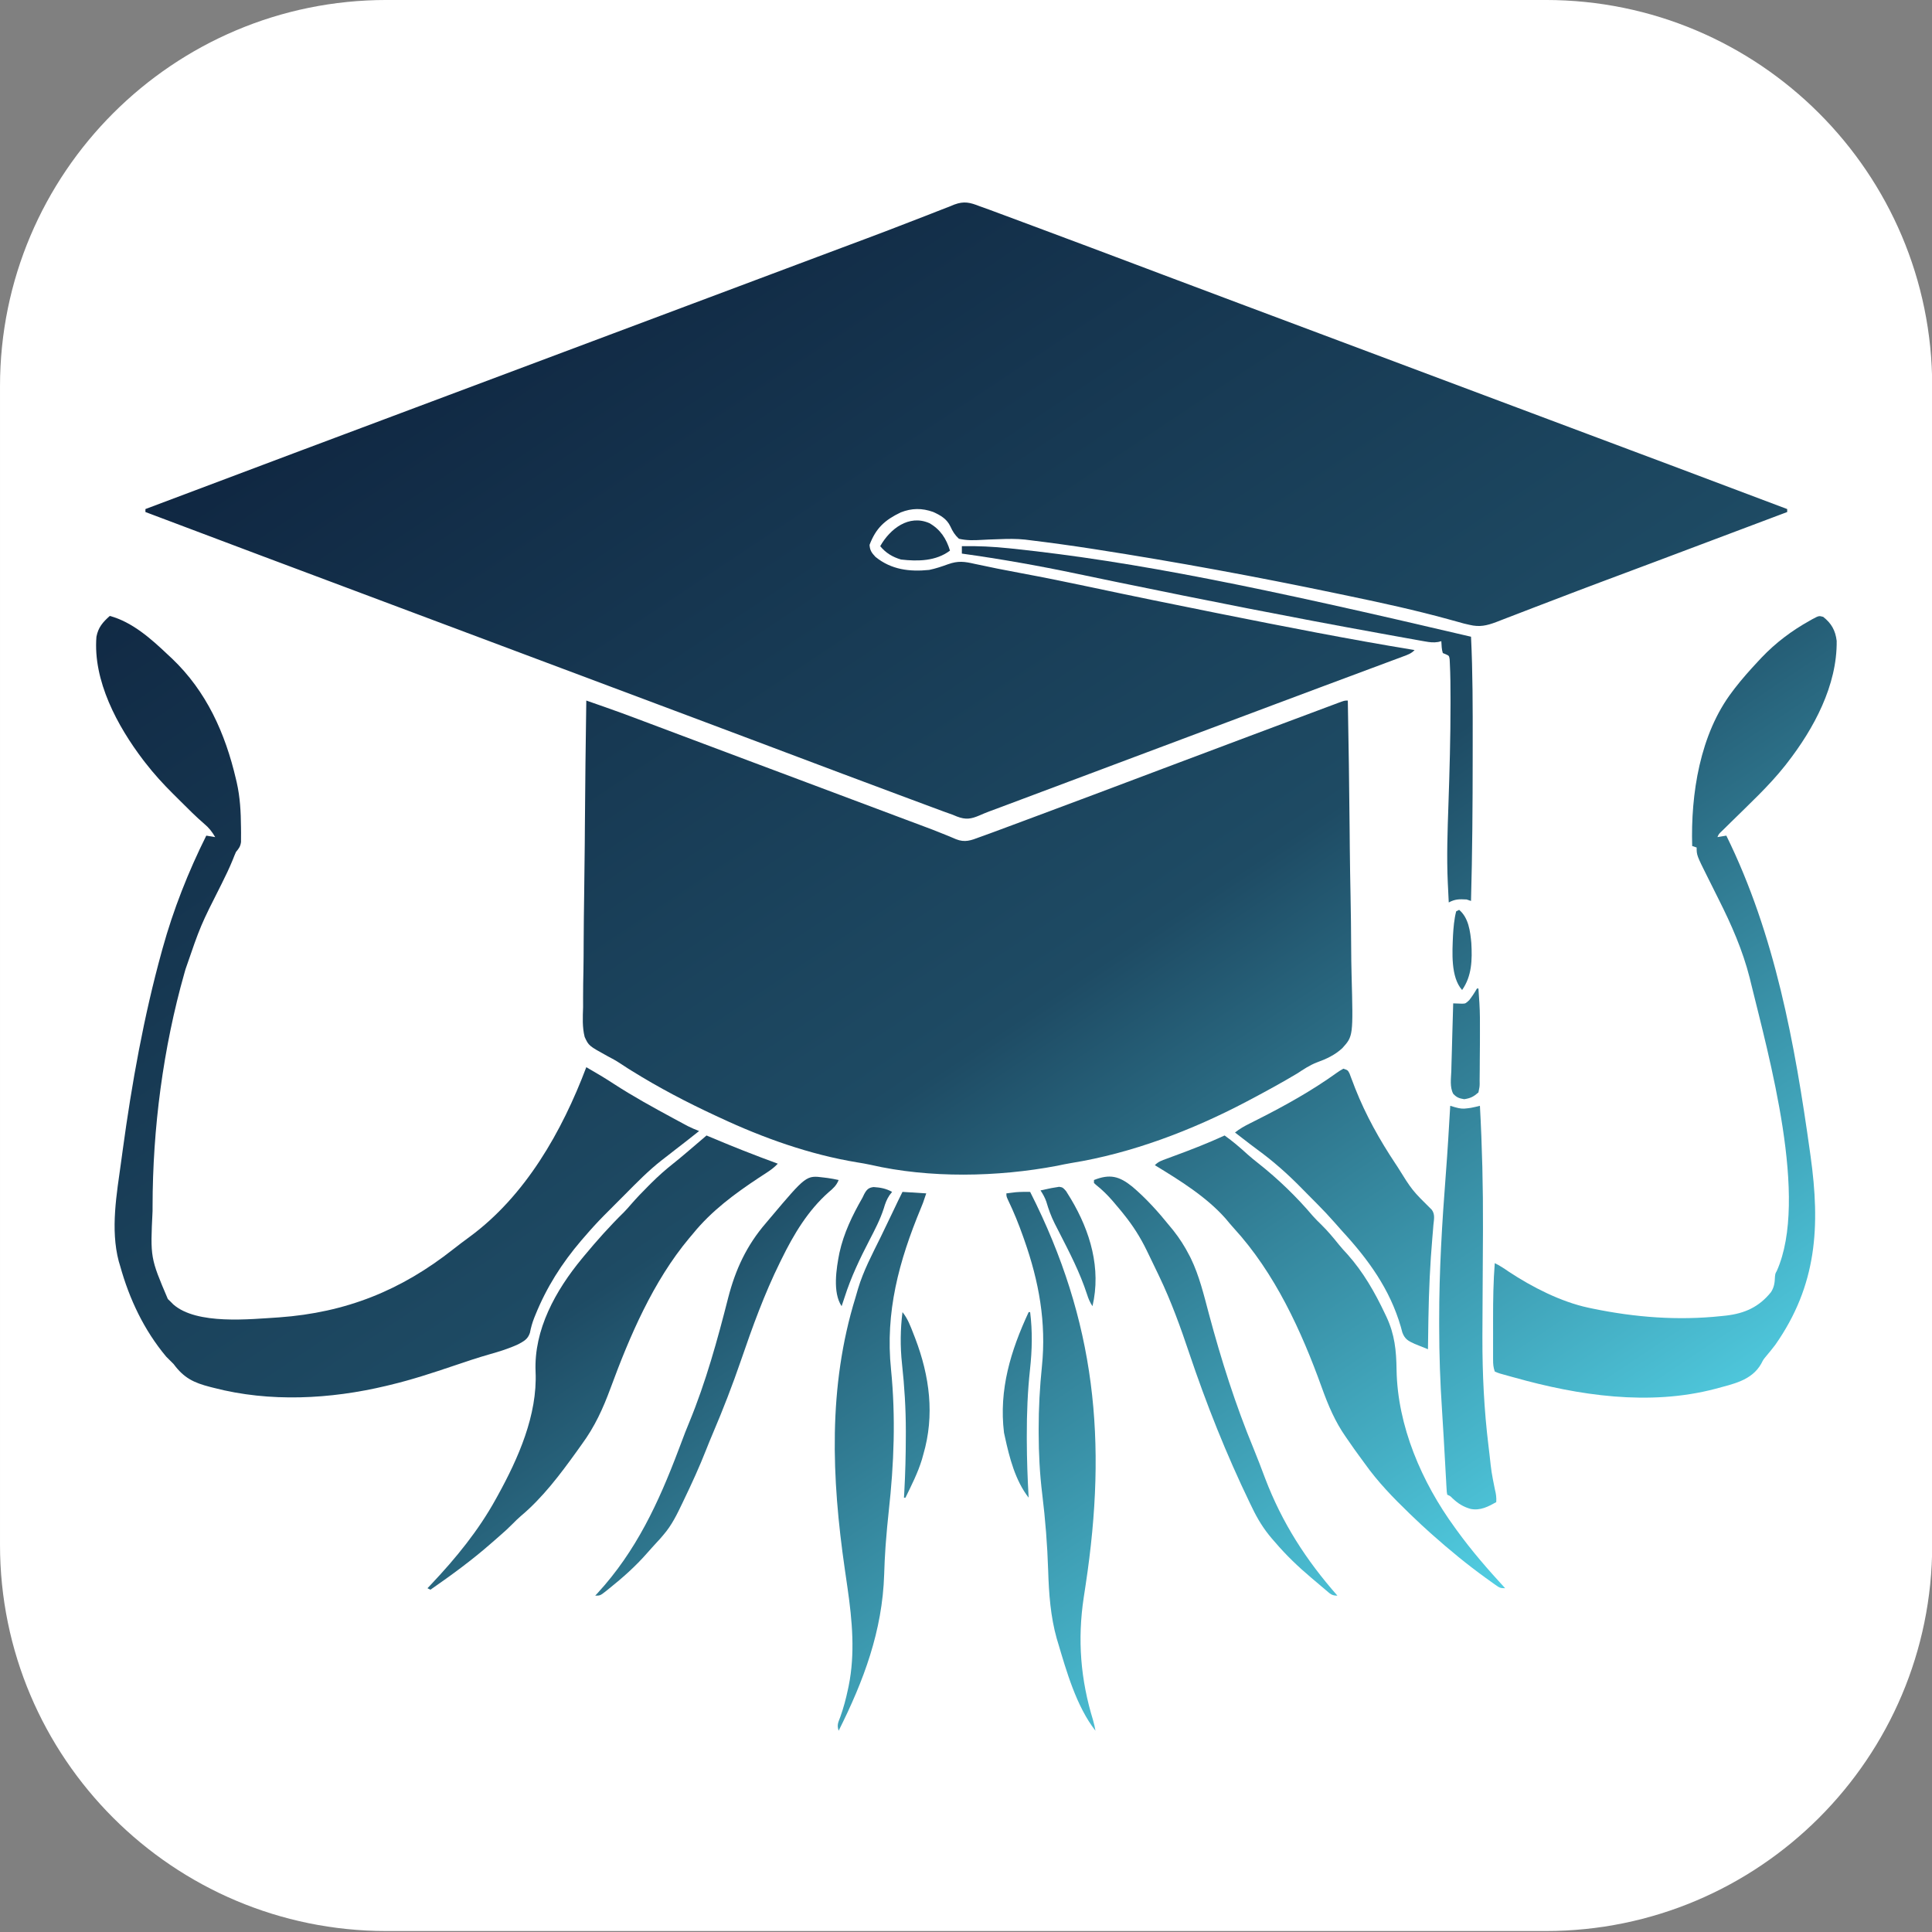 <?xml version="1.0" encoding="UTF-8" standalone="no"?>
<!DOCTYPE svg PUBLIC "-//W3C//DTD SVG 1.1//EN" "http://www.w3.org/Graphics/SVG/1.1/DTD/svg11.dtd">
<svg width="100%" height="100%" viewBox="0 0 600 600" version="1.1" xmlns="http://www.w3.org/2000/svg" xmlns:xlink="http://www.w3.org/1999/xlink" xml:space="preserve" xmlns:serif="http://www.serif.com/" style="fill-rule:evenodd;clip-rule:evenodd;stroke-linejoin:round;stroke-miterlimit:2;">
    <rect x="0" y="0" width="600" height="600" fill="#808080" stroke="none"/>
    <g transform="matrix(1.124,0,0,1.012,-23.786,-7.5)">
        <path d="M555.026,125.926L555.026,481.481C555.026,546.894 507.183,600 448.254,600L127.937,600C69.007,600 21.164,546.894 21.164,481.481L21.164,125.926C21.164,60.514 69.007,7.407 127.937,7.407L448.254,7.407C507.183,7.407 555.026,60.514 555.026,125.926Z" style="fill:white;"/>
    </g>
    <g transform="matrix(0.461,0,0,0.461,144.869,56.392)">
        <g transform="matrix(1,0,0,1,345.72,16.608)">
            <path d="M0,0C2.155,0.772 4.311,1.543 6.466,2.315C8.933,3.229 11.399,4.146 13.863,5.066C15.228,5.573 16.592,6.08 17.957,6.587C21.64,7.955 25.321,9.327 29.002,10.701C31.333,11.57 33.664,12.438 35.995,13.305C61.674,22.862 87.322,32.501 112.957,42.176C115.837,43.263 118.717,44.35 121.598,45.438C122.311,45.707 123.025,45.976 123.76,46.254C140.768,52.673 157.79,59.057 174.813,65.438C176.318,66.002 177.823,66.566 179.328,67.13C185.36,69.391 191.391,71.652 197.423,73.912C207.953,77.858 218.483,81.805 229.012,85.754C230.125,86.171 230.125,86.171 231.261,86.597C235.008,88.003 238.756,89.408 242.503,90.814C249.252,93.345 256.001,95.875 262.75,98.406C266.5,99.812 270.25,101.219 274,102.625C275.5,103.188 332.5,124.563 359.5,134.688C360.243,134.966 360.985,135.244 361.75,135.531C363.25,136.094 364.75,136.656 366.25,137.219C370.001,138.625 373.752,140.032 377.504,141.439C384.238,143.964 390.972,146.49 397.707,149.015C401.436,150.414 405.165,151.812 408.895,153.211C409.634,153.488 410.373,153.765 411.135,154.051C421.947,158.106 432.759,162.159 443.572,166.211C450.611,168.848 457.649,171.487 464.688,174.125C465.443,174.408 466.198,174.691 466.975,174.983C492.666,184.613 518.343,194.28 544,204L544,206C514.886,216.983 485.771,227.964 456.637,238.895C455.892,239.174 455.148,239.453 454.381,239.741C446.171,242.822 437.96,245.898 429.746,248.967C426.771,250.079 423.795,251.192 420.82,252.305C420.088,252.579 419.356,252.852 418.601,253.135C407.994,257.104 397.41,261.132 386.837,265.194C382.381,266.904 377.92,268.604 373.46,270.304C369.26,271.906 365.067,273.524 360.878,275.155C358.927,275.911 356.973,276.659 355.017,277.402C352.652,278.301 350.292,279.214 347.94,280.143C341.496,282.562 336.735,283.617 330,282C328.753,281.712 327.505,281.424 326.22,281.127C324.968,280.777 323.716,280.427 322.426,280.066C320.964,279.665 319.502,279.265 318.04,278.865C317.273,278.653 316.507,278.442 315.717,278.223C293.633,272.153 271.328,267.266 248.911,262.606C246.106,262.022 243.303,261.435 240.499,260.847C186.791,249.616 132.657,239.623 78.438,231.188C76.982,230.961 76.982,230.961 75.498,230.73C61.696,228.596 47.863,226.694 34,225C32.854,224.858 31.709,224.715 30.528,224.569C24.709,223.96 19.032,224.054 13.199,224.289C10.832,224.37 8.465,224.45 6.098,224.529C4.481,224.593 2.865,224.676 1.25,224.775C-4.012,225.085 -8.846,225.209 -14,224C-16.757,221.415 -18.153,219.149 -19.718,215.726C-22.115,210.629 -26.352,208.196 -31.344,205.941C-38.832,203.276 -45.744,203.328 -53.152,206.238C-63.926,211.392 -69.905,216.856 -74.188,228.125C-73.94,231.913 -72.726,233.533 -70.152,236.258C-59.499,244.881 -47.198,246.345 -34,245C-29.656,244.105 -25.518,242.702 -21.355,241.191C-14.485,238.752 -10.313,239.33 -3.313,240.938C6.871,243.169 17.078,245.167 27.327,247.075C43.097,250.019 58.81,253.184 74.5,256.53C102.667,262.537 130.886,268.278 159.125,273.938C160.201,274.153 161.277,274.369 162.386,274.591C205.808,283.286 249.298,291.814 293,299C290.568,301.432 288.533,302.076 285.306,303.277C284.094,303.731 282.882,304.186 281.634,304.654C280.285,305.153 278.935,305.653 277.586,306.152C276.173,306.68 274.761,307.208 273.348,307.736C270.3,308.875 267.251,310.011 264.201,311.144C259.318,312.958 254.438,314.779 249.559,316.602C243.61,318.823 237.66,321.043 231.71,323.26C221.378,327.111 211.05,330.974 200.727,334.848C199.992,335.123 199.258,335.399 198.501,335.683C194.811,337.067 191.12,338.452 187.43,339.838C180.705,342.361 173.98,344.883 167.254,347.405C163.503,348.811 159.751,350.218 156,351.625C154.5,352.188 150.015,353.869 149.25,354.156C147,355 141.015,357.244 140.25,357.531C138.75,358.094 137.25,358.656 135.751,359.219C131.998,360.626 128.245,362.033 124.492,363.441C117.777,365.959 111.063,368.477 104.348,370.994C100.645,372.383 96.941,373.772 93.238,375.16C92.136,375.574 92.136,375.574 91.011,375.995C80.652,379.88 70.294,383.766 59.936,387.652C54.099,389.842 48.263,392.032 42.426,394.222C37.675,396.004 32.924,397.787 28.173,399.57C25.236,400.673 22.298,401.775 19.361,402.877C18.009,403.384 16.658,403.891 15.306,404.398C12.289,405.531 9.271,406.659 6.245,407.768C4.149,408.564 2.072,409.413 0.023,410.325C-5.831,412.835 -9.311,413.403 -15.308,411.12C-16.196,410.75 -17.085,410.381 -18,410C-20.154,409.224 -22.309,408.453 -24.466,407.685C-26.933,406.771 -29.399,405.854 -31.863,404.934C-33.228,404.427 -34.592,403.92 -35.957,403.413C-39.64,402.045 -43.321,400.673 -47.002,399.299C-49.333,398.43 -51.664,397.562 -53.995,396.695C-79.674,387.138 -105.322,377.499 -130.957,367.824C-133.837,366.737 -136.717,365.65 -139.598,364.563C-140.311,364.293 -141.025,364.024 -141.76,363.746C-158.768,357.327 -175.79,350.943 -192.813,344.563C-194.318,343.998 -195.823,343.434 -197.328,342.87C-203.36,340.609 -209.391,338.348 -215.423,336.088C-225.953,332.142 -236.483,328.195 -247.012,324.246C-247.754,323.968 -248.496,323.689 -249.261,323.403C-253.008,321.997 -256.756,320.592 -260.503,319.186C-267.252,316.655 -274.001,314.125 -280.75,311.594C-284.5,310.188 -288.25,308.781 -292,307.375C-293.5,306.812 -350.5,285.438 -377.5,275.313C-378.614,274.895 -378.614,274.895 -379.75,274.469C-381.25,273.906 -382.75,273.344 -384.25,272.781C-388.001,271.375 -391.752,269.968 -395.504,268.561C-402.238,266.036 -408.972,263.51 -415.707,260.985C-419.436,259.586 -423.165,258.188 -426.895,256.789C-427.634,256.512 -428.373,256.235 -429.135,255.949C-439.947,251.894 -450.759,247.841 -461.572,243.789C-468.611,241.152 -475.649,238.513 -482.688,235.875C-483.443,235.592 -484.198,235.309 -484.975,235.017C-510.666,225.387 -536.343,215.72 -562,206L-562,204C-527.073,190.825 -492.141,177.665 -457.188,164.563C-456.447,164.285 -455.707,164.008 -454.944,163.722C-448.155,161.177 -441.365,158.632 -434.576,156.088C-424.046,152.142 -413.517,148.195 -402.988,144.246C-402.246,143.968 -401.504,143.689 -400.739,143.403C-396.992,141.997 -393.244,140.592 -389.497,139.186C-382.748,136.655 -375.999,134.125 -369.25,131.594C-365.5,130.188 -361.75,128.781 -358,127.375C-356.5,126.812 -250.75,87.156 -200.5,68.313C-199.757,68.034 -199.015,67.756 -198.25,67.469C-196.75,66.906 -195.25,66.344 -193.75,65.781C-189.999,64.375 -186.248,62.968 -182.497,61.561C-175.759,59.035 -169.022,56.508 -162.284,53.982C-158.55,52.582 -154.816,51.181 -151.082,49.781C-150.342,49.504 -149.602,49.226 -148.84,48.94C-140.447,45.793 -132.054,42.645 -123.662,39.496C-122.499,39.06 -122.499,39.06 -121.313,38.615C-117.401,37.147 -113.49,35.679 -109.58,34.211C-101.942,31.344 -94.303,28.481 -86.66,25.628C-83.722,24.531 -80.785,23.434 -77.848,22.336C-77.133,22.069 -76.417,21.801 -75.681,21.526C-66.21,17.985 -56.769,14.374 -47.35,10.698C-43.215,9.089 -39.072,7.499 -34.929,5.906C-32.757,5.064 -30.589,4.211 -28.425,3.347C-25.493,2.176 -22.55,1.041 -19.602,-0.086C-18.349,-0.604 -18.349,-0.604 -17.071,-1.132C-10.483,-3.586 -6.41,-2.529 0,0Z" style="fill:url(#_Linear1);fill-rule:nonzero;"/>
        </g>
        <g transform="matrix(1,0,0,1,80.72,349.608)">
            <path d="M0,0C3.173,1.106 6.345,2.214 9.516,3.322C10.85,3.787 10.85,3.787 12.211,4.262C19.905,6.951 27.546,9.765 35.172,12.641C36.559,13.162 37.945,13.682 39.332,14.203C42.274,15.308 45.216,16.414 48.157,17.521C52.877,19.298 57.599,21.072 62.32,22.846C68.103,25.018 73.885,27.191 79.667,29.365C89.844,33.191 100.023,37.011 110.203,40.828C110.941,41.105 111.678,41.381 112.438,41.666C116.148,43.057 119.857,44.448 123.567,45.838C130.231,48.336 136.895,50.835 143.558,53.334C145.047,53.892 146.536,54.45 148.024,55.009C158.303,58.863 168.58,62.718 178.858,66.575C184.625,68.739 190.392,70.903 196.159,73.066C200.079,74.537 203.999,76.007 207.918,77.479C208.662,77.758 209.406,78.037 210.172,78.325C211.641,78.876 213.11,79.428 214.578,79.979C218.047,81.282 221.518,82.581 224.992,83.869C230.661,85.974 236.31,88.101 241.896,90.42C243.195,90.944 243.195,90.944 244.519,91.479C246.034,92.094 247.54,92.732 249.032,93.399C255.02,95.793 259.152,94.236 265,92C266.025,91.634 267.05,91.268 268.106,90.891C271.702,89.6 275.284,88.271 278.863,86.934C280.228,86.427 281.592,85.92 282.957,85.413C286.64,84.045 290.321,82.673 294.002,81.299C296.333,80.43 298.664,79.562 300.995,78.695C328.076,68.616 355.121,58.443 382.155,48.239C383.588,47.699 385.021,47.158 386.453,46.617C387.162,46.35 387.871,46.082 388.602,45.806C405.669,39.365 422.748,32.954 439.829,26.549C442.066,25.71 444.302,24.871 446.539,24.031C454.207,21.154 461.875,18.281 469.546,15.413C473.311,14.006 477.076,12.597 480.84,11.186C484.933,9.652 489.028,8.121 493.123,6.592C494.693,6.006 496.263,5.418 497.832,4.829C500,4.016 502.169,3.206 504.339,2.398C504.987,2.154 505.635,1.91 506.302,1.658C510.772,0 510.772,0 513,0C513.549,28.9 513.973,57.799 514.226,86.703C514.256,90.122 514.287,93.541 514.318,96.96C514.325,97.641 514.331,98.322 514.337,99.023C514.442,110.017 514.631,121.007 514.852,131.999C515.077,143.294 515.208,154.588 515.258,165.886C515.289,172.227 515.362,178.56 515.538,184.898C516.632,226.036 516.632,226.036 509.323,234.158C504.29,238.835 498.426,241.532 492.029,243.828C487.249,245.678 483.151,248.465 478.875,251.25C468.432,257.491 457.757,263.321 447,269C446.127,269.463 445.254,269.925 444.354,270.402C408.057,289.489 367.345,305.019 326.728,311.549C323.485,312.085 320.279,312.761 317.063,313.438C276.997,321.012 231.312,321.925 191.434,312.746C188.419,312.091 185.428,311.575 182.383,311.09C150.583,305.86 119.106,294.646 90,281C88.999,280.536 87.997,280.073 86.965,279.595C67.635,270.62 48.915,260.819 30.813,249.563C29.912,249.003 29.012,248.443 28.084,247.866C26.239,246.702 24.413,245.509 22.604,244.29C19.918,242.52 17.156,241.025 14.301,239.544C1.665,232.58 1.665,232.58 -1.089,226.66C-2.781,220.038 -2.383,213.277 -2.157,206.503C-2.152,204.245 -2.155,201.987 -2.165,199.729C-2.171,193.629 -2.06,187.538 -1.926,181.44C-1.807,175.057 -1.797,168.674 -1.774,162.29C-1.722,151.585 -1.603,140.883 -1.433,130.18C-1.259,119.162 -1.124,108.144 -1.044,97.125C-1.039,96.445 -1.034,95.764 -1.029,95.063C-1.004,91.648 -0.98,88.233 -0.956,84.818C-0.76,56.544 -0.424,28.272 0,0Z" style="fill:url(#_Linear2);fill-rule:nonzero;"/>
        </g>
        <g transform="matrix(1,0,0,1,-240.28,292.608)">
            <path d="M0,0C15.167,4.099 27.853,15.434 39,26C40.402,27.305 40.402,27.305 41.832,28.637C65.115,50.762 77.779,79.018 85,110C85.246,111.035 85.246,111.035 85.496,112.092C87.781,122.148 88.295,132.076 88.375,142.375C88.389,143.559 88.403,144.743 88.417,145.963C88.411,147.076 88.405,148.189 88.398,149.336C88.395,150.332 88.392,151.327 88.388,152.353C87.935,155.44 86.953,156.618 85,159C84.27,160.63 83.594,162.285 82.957,163.953C80.633,169.69 77.977,175.204 75.199,180.734C61.113,208.568 61.113,208.568 51,238C50.754,238.867 50.507,239.733 50.253,240.626C35.888,291.207 28.875,345.225 28.813,397.688C28.811,398.723 28.81,399.759 28.809,400.826C27.274,432.379 27.274,432.379 39.105,460.172C39.731,460.775 40.356,461.378 41,462C41.86,462.874 41.86,462.874 42.738,463.766C58.597,477.756 94.476,473.733 114.024,472.535C159.074,469.3 196.213,454.424 231.508,426.516C235.053,423.721 238.656,421.021 242.297,418.354C280.06,390.638 304.674,347.204 321,304C327.305,307.591 333.489,311.28 339.563,315.25C352.594,323.716 366.21,331.179 379.875,338.563C380.999,339.171 382.122,339.779 383.28,340.405C384.34,340.974 385.4,341.543 386.492,342.129C387.434,342.635 388.376,343.141 389.347,343.662C391.857,344.928 394.375,346.001 397,347C394.011,349.411 390.997,351.785 387.961,354.137C386.841,355.004 386.841,355.004 385.699,355.889C384.174,357.069 382.648,358.249 381.121,359.428C379.558,360.64 377.999,361.857 376.443,363.08C374.839,364.341 373.226,365.591 371.604,366.828C362.801,373.734 355.043,381.69 347.174,389.62C344.747,392.066 342.311,394.503 339.875,396.939C338.307,398.513 336.739,400.086 335.172,401.66C334.097,402.737 334.097,402.737 333,403.836C328.475,408.403 324.182,413.118 320,418C319.192,418.927 318.384,419.854 317.551,420.809C304.458,436.186 294.261,452.213 286.688,470.938C286.434,471.562 286.18,472.187 285.918,472.831C284.585,476.208 283.703,479.449 283,483C281.584,487.264 278.933,488.605 275.063,490.688C268.891,493.553 262.464,495.53 255.929,497.38C247.694,499.72 239.609,502.448 231.503,505.195C217.456,509.948 203.434,514.547 189,518C188.085,518.222 187.17,518.445 186.228,518.674C148.535,527.67 107.764,529.831 70,520C69.201,519.799 68.403,519.598 67.58,519.392C56.528,516.524 49.969,513.416 43,504C41.337,502.329 39.671,500.663 38,499C23.075,481.168 13.199,460.277 7,438C6.679,436.931 6.358,435.863 6.027,434.762C0.327,413.049 4.638,389.363 7.655,367.503C8.012,364.911 8.364,362.318 8.715,359.725C14.864,314.681 22.895,269.85 35,226C35.185,225.33 35.369,224.659 35.559,223.968C42.81,197.787 52.88,172.314 65,148C66.98,148.33 68.96,148.66 71,149C68.901,145.414 66.854,142.736 63.652,140.082C58.101,135.309 52.956,130.142 47.782,124.968C46.075,123.262 44.359,121.565 42.643,119.867C35.969,113.228 29.77,106.453 24,99C23.51,98.369 23.02,97.739 22.516,97.089C5.089,74.187 -11.416,43.606 -9,14C-7.774,7.693 -4.73,4.205 0,0Z" style="fill:url(#_Linear3);fill-rule:nonzero;"/>
        </g>
        <g transform="matrix(1,0,0,1,913.981,293.237)">
            <path d="M0,0C5.541,4.371 8.231,9.149 9.074,16.168C9.47,46.096 -6.359,75.381 -24.262,98.371C-24.705,98.943 -25.149,99.515 -25.606,100.105C-36.566,113.964 -49.782,126.077 -62.33,138.471C-62.822,138.959 -63.314,139.446 -63.821,139.948C-65.237,141.346 -66.66,142.736 -68.084,144.126C-70.288,146.172 -70.288,146.172 -71.262,148.371C-69.282,148.041 -67.302,147.711 -65.262,147.371C-32.445,214.04 -19.095,287.601 -8.887,360.621C-8.765,361.488 -8.644,362.356 -8.518,363.25C-1.937,410.564 -4.12,450.161 -32.262,490.371C-34.232,492.953 -36.245,495.466 -38.352,497.938C-40.341,500.332 -40.341,500.332 -41.766,503.148C-48.27,514.575 -60.871,516.777 -72.763,520.062C-117.183,531.735 -164.858,524.581 -208.262,512.371C-208.998,512.171 -209.734,511.971 -210.492,511.765C-218.63,509.552 -218.63,509.552 -221.262,508.371C-222.245,505.421 -222.388,503.51 -222.391,500.435C-222.394,499.429 -222.397,498.423 -222.401,497.387C-222.399,496.296 -222.397,495.206 -222.395,494.082C-222.395,492.95 -222.396,491.818 -222.397,490.652C-222.398,488.246 -222.396,485.84 -222.392,483.435C-222.387,479.809 -222.392,476.184 -222.398,472.559C-222.402,460.127 -222.226,447.768 -221.262,435.371C-217.869,437.015 -214.928,438.974 -211.824,441.121C-196.182,451.468 -176.636,461.464 -158.262,465.371C-157.28,465.58 -156.298,465.789 -155.286,466.005C-126.67,471.906 -97.972,474.127 -68.887,471.059C-67.183,470.882 -67.183,470.882 -65.446,470.702C-52.929,469.24 -43.306,464.985 -35.199,454.934C-33.007,451.591 -32.633,448.431 -32.5,444.484C-32.262,442.371 -32.262,442.371 -31.285,440.66C-9.576,392.103 -36.624,296.051 -48.762,246.371C-49.01,245.342 -49.258,244.312 -49.513,243.251C-54.273,224.52 -61.784,207.459 -70.449,190.246C-71.934,187.275 -73.415,184.303 -74.892,181.328C-75.801,179.501 -76.715,177.675 -77.634,175.852C-85.262,160.587 -85.262,160.587 -85.262,155.371C-86.252,155.041 -87.242,154.711 -88.262,154.371C-89.299,119.563 -83.093,78.962 -61.262,50.371C-60.326,49.128 -60.326,49.128 -59.371,47.859C-54.633,41.768 -49.534,36.003 -44.262,30.371C-43.367,29.411 -42.472,28.45 -41.551,27.461C-31.976,17.408 -21.206,9.305 -9.074,2.559C-8.139,2.024 -8.139,2.024 -7.184,1.479C-2.875,-0.8 -2.875,-0.8 0,0Z" style="fill:url(#_Linear4);fill-rule:nonzero;"/>
        </g>
        <g transform="matrix(1,0,0,1,161.72,642.608)">
            <path d="M0,0C0.902,0.384 0.902,0.384 1.822,0.775C17.076,7.245 32.442,13.301 48,19C45.736,21.429 43.353,23.198 40.57,25.004C39.263,25.86 39.263,25.86 37.93,26.733C37.004,27.337 36.079,27.94 35.125,28.563C18.933,39.263 3.315,50.833 -9,66C-9.899,67.064 -10.799,68.128 -11.699,69.191C-35.993,98.278 -51.747,135.11 -64.743,170.406C-69.79,184.075 -75.325,196.182 -84,208C-85.183,209.657 -86.365,211.315 -87.547,212.973C-98.687,228.449 -110.51,244.158 -125.207,256.461C-127.07,258.06 -128.782,259.747 -130.5,261.5C-133.424,264.464 -136.455,267.237 -139.613,269.949C-141.394,271.479 -143.16,273.026 -144.918,274.582C-157.888,285.988 -171.813,296.167 -186,306C-186.66,305.67 -187.32,305.34 -188,305C-186.641,303.567 -186.641,303.567 -185.254,302.105C-168.813,284.696 -153.583,266.039 -142,245C-141.534,244.16 -141.067,243.32 -140.586,242.454C-126.859,217.539 -113.859,188.313 -115.168,159.152C-116.394,130.798 -101.667,104.406 -84,83C-83.498,82.391 -82.996,81.782 -82.479,81.154C-74.022,70.964 -65.18,61.015 -55.717,51.749C-53.989,49.989 -52.385,48.166 -50.781,46.293C-47.092,42.055 -43.225,38.032 -39.25,34.063C-38.549,33.362 -37.848,32.662 -37.126,31.941C-32.516,27.385 -27.817,23.159 -22.723,19.148C-19.502,16.607 -16.375,13.969 -13.25,11.313C-12.731,10.873 -12.212,10.433 -11.677,9.979C-7.773,6.667 -3.885,3.335 0,0Z" style="fill:url(#_Linear5);fill-rule:nonzero;"/>
        </g>
        <g transform="matrix(1,0,0,1,510.72,642.608)">
            <path d="M0,0C5.482,3.905 10.473,8.178 15.438,12.719C17.854,14.87 20.327,16.883 22.875,18.875C36.025,29.281 48.541,41.345 59.371,54.156C61.278,56.315 63.312,58.303 65.375,60.313C69.528,64.409 73.186,68.777 76.824,73.332C78.764,75.711 80.78,77.947 82.875,80.188C93.387,91.972 101.287,105.778 108,120C108.362,120.756 108.723,121.512 109.096,122.292C114.592,134.135 115.666,144.817 115.844,157.781C116.455,195.796 132.866,233.648 155,264C155.462,264.642 155.925,265.284 156.401,265.945C166.378,279.75 177.461,292.491 189,305C185.684,305 185.079,304.613 182.48,302.762C181.795,302.277 181.11,301.793 180.404,301.293C179.672,300.763 178.941,300.233 178.188,299.688C177.428,299.143 176.668,298.598 175.885,298.037C163.365,288.999 151.534,279.261 140,269C139.215,268.304 139.215,268.304 138.414,267.593C134.537,264.137 130.751,260.592 127,257C126.208,256.242 125.415,255.483 124.599,254.702C113.575,244.082 103.235,233.41 94.363,220.914C93.058,219.081 91.724,217.273 90.379,215.469C88.271,212.624 86.236,209.737 84.24,206.812C83.402,205.588 82.555,204.371 81.697,203.161C74.401,192.762 69.79,181.766 65.508,169.877C51.678,131.511 33.865,92.634 6.137,62.363C4.277,60.306 2.514,58.201 0.75,56.063C-12.269,41.272 -30.317,30.178 -47,20C-44.512,17.512 -42.328,16.861 -39.023,15.645C-37.802,15.19 -36.58,14.735 -35.321,14.267C-34.676,14.029 -34.03,13.791 -33.365,13.546C-22.081,9.386 -10.925,5.041 0,0Z" style="fill:url(#_Linear6);fill-rule:nonzero;"/>
        </g>
        <g transform="matrix(1,0,0,1,590.72,597.608)">
            <path d="M0,0C3,1 3,1 4.16,3.243C4.529,4.229 4.897,5.215 5.277,6.23C5.702,7.332 6.126,8.433 6.563,9.568C7.016,10.763 7.47,11.957 7.938,13.188C15.159,31.44 24.405,47.926 35.25,64.25C35.626,64.817 36.002,65.383 36.39,65.967C46.346,81.987 46.346,81.987 59.603,95.078C61.874,98.203 61.031,101.567 60.672,105.23C60.53,106.979 60.389,108.729 60.247,110.478C60.125,111.872 60.125,111.872 60.001,113.295C58.427,131.438 57.617,149.544 57.313,167.75C57.294,168.82 57.276,169.891 57.257,170.993C57.157,176.996 57.072,182.998 57,189C55.08,188.236 53.164,187.464 51.25,186.688C50.183,186.258 49.115,185.829 48.016,185.387C43.697,183.401 41.489,182.275 39.762,177.77C39.393,176.453 39.036,175.134 38.688,173.813C31.342,148.555 16.866,128.579 -0.805,109.406C-2.632,107.403 -4.409,105.373 -6.181,103.321C-9.758,99.23 -13.485,95.321 -17.305,91.457C-17.987,90.767 -18.669,90.076 -19.372,89.365C-20.811,87.912 -22.251,86.461 -23.693,85.011C-25.134,83.559 -26.571,82.102 -28.003,80.64C-37.446,71.002 -47.16,62.363 -58.071,54.418C-61.276,52.062 -64.417,49.623 -67.563,47.188C-68.626,46.368 -69.69,45.549 -70.754,44.73C-71.495,44.159 -72.236,43.588 -73,43C-69.896,40.512 -66.699,38.73 -63.145,36.953C-61.977,36.363 -60.809,35.773 -59.606,35.165C-58.988,34.853 -58.369,34.542 -57.732,34.221C-39.277,24.891 -21.136,14.795 -4.323,2.704C-2.695,1.563 -2.695,1.563 0,0Z" style="fill:url(#_Linear7);fill-rule:nonzero;"/>
        </g>
        <g transform="matrix(1,0,0,1,293.72,680.608)">
            <path d="M0,0C5.28,0.33 10.56,0.66 16,1C13.767,7.698 13.767,7.698 12.371,11.012C-2.395,46.628 -11.697,80.937 -7.716,119.648C-4.512,151.718 -5.71,183.129 -9.253,215.108C-10.021,222.063 -10.656,229.023 -11.188,236C-11.265,237.014 -11.343,238.028 -11.424,239.072C-11.872,245.268 -12.141,251.457 -12.336,257.665C-13.54,295.727 -26.055,329.171 -43,363C-44.331,359.006 -43.267,357.424 -41.813,353.5C-39.679,347.472 -38.06,341.446 -36.75,335.188C-36.587,334.424 -36.425,333.661 -36.257,332.875C-31.832,311.053 -33.85,288.838 -37,267C-37.111,266.228 -37.222,265.456 -37.337,264.661C-37.843,261.153 -38.35,257.646 -38.858,254.139C-47.74,192.812 -50.226,131.226 -31.688,71.25C-31.085,69.279 -30.522,67.297 -29.965,65.313C-26.317,53.106 -20.325,41.872 -14.708,30.48C-12.032,25.028 -9.423,19.546 -6.813,14.063C-5.924,12.199 -5.034,10.336 -4.145,8.473C-3.777,7.702 -3.409,6.931 -3.031,6.137C-2.04,4.082 -1.02,2.041 0,0Z" style="fill:url(#_Linear8);fill-rule:nonzero;"/>
        </g>
        <g transform="matrix(1,0,0,1,379.72,680.608)">
            <path d="M0,0C44.243,87.25 52.011,167.942 37.425,264.49C37.274,265.498 37.122,266.506 36.966,267.545C36.682,269.431 36.395,271.317 36.104,273.202C31.8,301.718 33.947,328.475 42.403,355.957C43.083,358.283 43.599,360.611 44,363C31.174,346.635 24.472,322.934 18.625,303.25C18.398,302.509 18.172,301.768 17.938,301.004C13.729,286.091 12.625,270.58 12.147,255.168C11.597,237.889 10.256,220.826 8.152,203.67C6.46,189.867 5.767,176.267 5.75,162.375C5.748,161.512 5.745,160.65 5.743,159.761C5.729,145.609 6.486,131.634 7.933,117.558C10.968,87.905 5.913,60.305 -3.938,32.375C-4.19,31.656 -4.443,30.937 -4.703,30.197C-7.701,21.731 -10.979,13.55 -14.901,5.463C-16,3 -16,3 -16,1C-14.646,0.828 -13.292,0.663 -11.938,0.5C-10.806,0.361 -10.806,0.361 -9.652,0.219C-6.428,-0.047 -3.234,-0.032 0,0Z" style="fill:url(#_Linear9);fill-rule:nonzero;"/>
        </g>
        <g transform="matrix(1,0,0,1,662.72,622.608)">
            <path d="M0,0C1.103,0.33 2.206,0.66 3.343,0.999C6.603,1.891 8.429,2.173 11.688,1.688C12.413,1.588 13.139,1.489 13.887,1.387C15.953,1.009 17.965,0.518 20,0C21.501,27.481 22.17,54.909 22.055,82.426C22.049,83.892 22.044,85.359 22.038,86.825C21.99,99.597 21.92,112.368 21.825,125.139C21.753,134.838 21.699,144.538 21.68,154.238C21.677,155.318 21.677,155.318 21.675,156.419C21.638,180.75 22.798,204.795 25.751,228.958C25.997,230.978 26.235,232.999 26.47,235.02C27.749,246.795 27.749,246.795 30.078,258.391C30.866,261.476 31.197,263.851 31,267C25.457,270.095 20.355,272.807 13.809,271.594C8.725,270.149 5.228,267.933 1.41,264.305C0.013,262.89 0.013,262.89 -2,262C-2.341,260.242 -2.341,260.242 -2.471,257.912C-2.524,257.038 -2.578,256.163 -2.633,255.262C-2.682,254.299 -2.731,253.336 -2.781,252.344C-2.84,251.336 -2.899,250.328 -2.96,249.289C-3.149,246.027 -3.325,242.763 -3.5,239.5C-3.618,237.423 -3.736,235.346 -3.855,233.27C-4.041,230.043 -4.224,226.816 -4.4,223.589C-4.737,217.441 -5.108,211.297 -5.524,205.154C-6.784,186.375 -7.436,167.664 -7.437,148.843C-7.437,147.346 -7.439,145.849 -7.441,144.352C-7.493,111.4 -5.501,78.674 -2.959,45.832C-1.783,30.566 -0.877,15.286 0,0Z" style="fill:url(#_Linear10);fill-rule:nonzero;"/>
        </g>
        <g transform="matrix(1,0,0,1,333.72,245.608)">
            <path d="M0,0C10.714,-0.201 21.221,0.324 31.875,1.438C32.693,1.522 33.51,1.607 34.353,1.694C117.427,10.438 201.499,27.819 343,61C344.176,84.906 344.159,108.803 344.129,132.733C344.125,135.964 344.123,139.195 344.122,142.426C344.109,174.627 343.888,206.81 343,239C342.01,238.67 341.02,238.34 340,238C335.083,237.766 332.354,237.709 328,240C327.826,236.542 327.662,233.084 327.5,229.625C327.452,228.679 327.405,227.733 327.355,226.758C326.548,209.233 327.186,191.754 327.783,174.234C328.556,151.532 329.204,128.843 329.188,106.125C329.188,105.167 329.189,104.21 329.19,103.223C329.189,95.104 329.148,86.977 328.738,78.867C328.694,77.958 328.649,77.049 328.603,76.113C328.209,73.812 328.209,73.812 325.992,72.817C325.335,72.548 324.677,72.278 324,72C323.161,69.322 323.182,66.826 323,64C322.298,64.182 321.595,64.364 320.872,64.551C317.642,65.056 315.264,64.75 312.05,64.177C310.845,63.967 309.641,63.757 308.4,63.54C307.062,63.297 305.725,63.053 304.387,62.809C302.955,62.554 301.522,62.299 300.09,62.045C296.127,61.339 292.168,60.62 288.208,59.897C285.672,59.435 283.135,58.975 280.597,58.517C221.843,47.887 163.243,36.296 104.766,24.242C103.871,24.058 102.977,23.874 102.055,23.684C93.836,21.99 85.618,20.29 77.406,18.561C51.747,13.165 25.975,8.601 0,5L0,0Z" style="fill:url(#_Linear11);fill-rule:nonzero;"/>
        </g>
        <g transform="matrix(1,0,0,1,448.514,677.054)">
            <path d="M0,0C9.37,7.949 17.51,17.006 25.206,26.554C26.018,27.539 26.83,28.524 27.667,29.539C31.882,34.861 35.375,40.335 38.456,46.367C38.761,46.958 39.066,47.548 39.38,48.157C45.126,59.95 48.233,72.983 51.596,85.606C59.902,116.637 69.462,146.842 81.745,176.533C84.476,183.155 86.998,189.849 89.518,196.554C100.931,226.502 117.069,251.569 138.206,275.554C134.279,275.554 133.367,274.319 130.393,271.804C129.422,270.987 128.452,270.17 127.452,269.328C126.929,268.881 126.407,268.435 125.869,267.975C124.125,266.485 122.371,265.008 120.616,263.531C111.78,256.064 103.718,248.365 96.206,239.554C95.514,238.765 94.822,237.976 94.109,237.164C88.527,230.625 84.465,224.045 80.768,216.304C80.214,215.167 79.659,214.029 79.088,212.857C63.417,180.41 49.833,146.345 38.377,112.183C32.462,94.55 26.24,77.364 18.206,60.554C17.772,59.641 17.772,59.641 17.33,58.71C15.426,54.7 13.5,50.703 11.547,46.716C10.917,45.428 10.289,44.139 9.666,42.847C5.382,34.015 0.377,26.203 -5.794,18.554C-6.359,17.85 -6.923,17.145 -7.504,16.42C-8.931,14.671 -10.383,12.951 -11.857,11.242C-12.359,10.655 -12.862,10.068 -13.379,9.463C-16.795,5.537 -20.371,2.018 -24.466,-1.211C-24.905,-1.619 -25.343,-2.026 -25.794,-2.446L-25.794,-4.446C-15.137,-8.641 -8.853,-7.133 0,0Z" style="fill:url(#_Linear12);fill-rule:nonzero;"/>
        </g>
        <g transform="matrix(1,0,0,1,240.657,670.921)">
            <path d="M0,0C0.873,0.108 1.745,0.217 2.645,0.328C5.139,0.699 7.606,1.114 10.063,1.688C8.567,5.34 6.503,7.236 3.5,9.75C-10.594,22.163 -20.195,38.258 -28.375,54.938C-28.929,56.059 -28.929,56.059 -29.494,57.203C-40.043,78.604 -47.994,100.605 -55.723,123.144C-61.447,139.811 -67.754,156.126 -74.671,172.331C-76.25,176.036 -77.776,179.755 -79.246,183.504C-83.729,194.925 -88.816,206.007 -94.125,217.063C-94.467,217.782 -94.81,218.501 -95.163,219.242C-98.801,226.864 -102.367,234.253 -107.938,240.688C-109.045,241.983 -109.045,241.983 -110.176,243.305C-110.86,244.05 -111.545,244.795 -112.25,245.563C-114.565,248.09 -116.874,250.615 -119.129,253.195C-126.811,261.963 -135.356,269.542 -144.438,276.813C-145.037,277.298 -145.637,277.784 -146.255,278.285C-150.582,281.688 -150.582,281.688 -153.938,281.688C-153.404,281.116 -152.87,280.545 -152.32,279.957C-126.345,251.69 -111.164,218.865 -97.735,183.311C-92.957,170.66 -92.957,170.66 -90.563,164.867C-79.422,137.847 -71.559,109.321 -64.36,81.029C-59.443,61.944 -51.915,45.731 -38.938,30.688C-37.938,29.504 -36.939,28.319 -35.941,27.133C-11.766,-1.505 -11.766,-1.505 0,0Z" style="fill:url(#_Linear13);fill-rule:nonzero;"/>
        </g>
        <g transform="matrix(1,0,0,1,378.72,761.608)">
            <path d="M0,0L1,0C2.615,12.966 2.338,25.503 0.924,38.479C-0.703,53.434 -1.286,68.204 -1.25,83.25C-1.249,84.186 -1.248,85.122 -1.247,86.086C-1.216,99.082 -0.754,112.026 0,125C-9.005,113.47 -12.945,98.062 -16,84C-16.202,83.074 -16.405,82.149 -16.613,81.195C-20.121,52.216 -12.089,25.978 0,0Z" style="fill:url(#_Linear14);fill-rule:nonzero;"/>
        </g>
        <g transform="matrix(1,0,0,1,293.72,761.608)">
            <path d="M0,0C3.569,4.437 5.328,9.295 7.375,14.563C7.971,16.09 7.971,16.09 8.578,17.648C18.29,43.135 21.812,69.469 14,96C13.567,97.57 13.567,97.57 13.125,99.172C10.399,108.176 6.116,116.568 2,125L1,125C1.104,123.213 1.104,123.213 1.21,121.39C1.917,108.673 2.236,95.986 2.25,83.25C2.252,82.28 2.255,81.31 2.257,80.31C2.271,64.98 1.332,49.998 -0.328,34.77C-1.574,23.098 -1.451,11.643 0,0Z" style="fill:url(#_Linear15);fill-rule:nonzero;"/>
        </g>
        <g transform="matrix(1,0,0,1,680.72,543.608)">
            <path d="M0,0L1,0C1.173,2.521 1.338,5.041 1.5,7.563C1.548,8.248 1.595,8.933 1.645,9.639C2.067,16.369 2.05,23.087 2.01,29.828C1.999,32.118 2,34.409 2.001,36.699C1.999,40.849 1.96,44.998 1.902,49.147C1.884,50.86 1.877,52.574 1.88,54.287C1.883,56.8 1.848,59.311 1.805,61.824C1.818,62.969 1.818,62.969 1.832,64.138C1.773,66.296 1.773,66.296 1,70C-2.275,72.868 -4.264,73.884 -8.563,74.563C-11.934,74.011 -13.654,73.422 -15.988,70.919C-18.398,66.35 -17.458,60.614 -17.27,55.605C-17.24,54.303 -17.211,53 -17.181,51.659C-17.103,48.207 -16.995,44.757 -16.88,41.307C-16.768,37.781 -16.685,34.255 -16.6,30.729C-16.428,23.818 -16.224,16.909 -16,10C-13.012,10.107 -13.012,10.107 -10.025,10.214C-7.677,10.146 -7.677,10.146 -5.188,7.813C-3.226,5.29 -1.583,2.77 0,0Z" style="fill:url(#_Linear16);fill-rule:nonzero;"/>
        </g>
        <g transform="matrix(1,0,0,1,399.282,677.179)">
            <path d="M0,0C2.438,0.43 2.438,0.43 4.613,2.859C5.348,3.993 6.059,5.143 6.75,6.305C7.132,6.927 7.515,7.549 7.909,8.19C20.972,30.086 28.353,55.023 22.438,80.43C20.639,77.732 19.721,75.445 18.739,72.392C14.031,57.86 6.972,44.262 0.023,30.695C-0.672,29.336 -1.368,27.977 -2.063,26.617C-2.384,25.99 -2.705,25.362 -3.035,24.715C-5.428,19.939 -7.19,15.105 -8.676,9.98C-9.644,7.194 -10.97,4.905 -12.563,2.43C-11.001,2.09 -9.438,1.758 -7.875,1.43C-7.005,1.244 -6.135,1.058 -5.238,0.867C-3.492,0.582 -1.745,0.293 0,0Z" style="fill:url(#_Linear17);fill-rule:nonzero;"/>
        </g>
        <g transform="matrix(1,0,0,1,274.329,677.355)">
            <path d="M0,0C4.592,0.298 8.355,0.985 12.391,3.254C11.524,4.368 11.524,4.368 10.641,5.504C8.71,8.385 7.744,11.133 6.77,14.453C4.346,21.911 0.822,28.668 -2.779,35.608C-9.303,48.211 -15.296,60.701 -19.609,74.254C-20.275,76.254 -20.942,78.254 -21.609,80.254C-27.796,70.974 -25.159,54.792 -23.088,44.309C-20.16,30.989 -14.349,19.02 -7.609,7.254C-7.202,6.42 -6.795,5.586 -6.375,4.727C-4.733,1.723 -3.458,0.336 0,0Z" style="fill:url(#_Linear18);fill-rule:nonzero;"/>
        </g>
        <g transform="matrix(1,0,0,1,311.845,230.108)">
            <path d="M0,0C7.427,4.21 11.448,10.505 13.875,18.5C4.378,25.622 -7.659,25.815 -19.125,24.5C-24.745,22.839 -29.385,20.09 -33.125,15.5C-26.516,3.836 -13.852,-6.079 0,0Z" style="fill:url(#_Linear19);fill-rule:nonzero;"/>
        </g>
        <g transform="matrix(1,0,0,1,668.72,490.608)">
            <path d="M0,0C6.38,5.348 7.503,14.481 8.22,22.444C8.828,33.606 8.642,44.511 2,54C-5.81,45.271 -4.591,28.316 -4.134,17.266C-3.811,11.812 -3.347,6.304 -2,1C-1.34,0.67 -0.68,0.34 0,0Z" style="fill:url(#_Linear20);fill-rule:nonzero;"/>
        </g>
    </g>
    <defs>
        <linearGradient id="_Linear1" x1="0" y1="0" x2="1" y2="0" gradientUnits="userSpaceOnUse" gradientTransform="matrix(639.322,984.924,-984.924,639.322,-313.682,-2.522)"><stop offset="0" style="stop-color:rgb(15,37,64);stop-opacity:1"/><stop offset="0.55" style="stop-color:rgb(30,75,100);stop-opacity:1"/><stop offset="1" style="stop-color:rgb(84,214,234);stop-opacity:1"/></linearGradient>
        <linearGradient id="_Linear2" x1="0" y1="0" x2="1" y2="0" gradientUnits="userSpaceOnUse" gradientTransform="matrix(639.322,984.924,-984.924,639.322,-48.682,-335.522)"><stop offset="0" style="stop-color:rgb(15,37,64);stop-opacity:1"/><stop offset="0.55" style="stop-color:rgb(30,75,100);stop-opacity:1"/><stop offset="1" style="stop-color:rgb(84,214,234);stop-opacity:1"/></linearGradient>
        <linearGradient id="_Linear3" x1="0" y1="0" x2="1" y2="0" gradientUnits="userSpaceOnUse" gradientTransform="matrix(639.322,984.924,-984.924,639.322,272.318,-278.522)"><stop offset="0" style="stop-color:rgb(15,37,64);stop-opacity:1"/><stop offset="0.55" style="stop-color:rgb(30,75,100);stop-opacity:1"/><stop offset="1" style="stop-color:rgb(84,214,234);stop-opacity:1"/></linearGradient>
        <linearGradient id="_Linear4" x1="0" y1="0" x2="1" y2="0" gradientUnits="userSpaceOnUse" gradientTransform="matrix(639.322,984.924,-984.924,639.322,-881.943,-279.151)"><stop offset="0" style="stop-color:rgb(15,37,64);stop-opacity:1"/><stop offset="0.55" style="stop-color:rgb(30,75,100);stop-opacity:1"/><stop offset="1" style="stop-color:rgb(84,214,234);stop-opacity:1"/></linearGradient>
        <linearGradient id="_Linear5" x1="0" y1="0" x2="1" y2="0" gradientUnits="userSpaceOnUse" gradientTransform="matrix(639.322,984.924,-984.924,639.322,-129.682,-628.522)"><stop offset="0" style="stop-color:rgb(15,37,64);stop-opacity:1"/><stop offset="0.55" style="stop-color:rgb(30,75,100);stop-opacity:1"/><stop offset="1" style="stop-color:rgb(84,214,234);stop-opacity:1"/></linearGradient>
        <linearGradient id="_Linear6" x1="0" y1="0" x2="1" y2="0" gradientUnits="userSpaceOnUse" gradientTransform="matrix(639.322,984.924,-984.924,639.322,-478.682,-628.522)"><stop offset="0" style="stop-color:rgb(15,37,64);stop-opacity:1"/><stop offset="0.55" style="stop-color:rgb(30,75,100);stop-opacity:1"/><stop offset="1" style="stop-color:rgb(84,214,234);stop-opacity:1"/></linearGradient>
        <linearGradient id="_Linear7" x1="0" y1="0" x2="1" y2="0" gradientUnits="userSpaceOnUse" gradientTransform="matrix(639.322,984.924,-984.924,639.322,-558.682,-583.522)"><stop offset="0" style="stop-color:rgb(15,37,64);stop-opacity:1"/><stop offset="0.55" style="stop-color:rgb(30,75,100);stop-opacity:1"/><stop offset="1" style="stop-color:rgb(84,214,234);stop-opacity:1"/></linearGradient>
        <linearGradient id="_Linear8" x1="0" y1="0" x2="1" y2="0" gradientUnits="userSpaceOnUse" gradientTransform="matrix(639.322,984.924,-984.924,639.322,-261.682,-666.522)"><stop offset="0" style="stop-color:rgb(15,37,64);stop-opacity:1"/><stop offset="0.55" style="stop-color:rgb(30,75,100);stop-opacity:1"/><stop offset="1" style="stop-color:rgb(84,214,234);stop-opacity:1"/></linearGradient>
        <linearGradient id="_Linear9" x1="0" y1="0" x2="1" y2="0" gradientUnits="userSpaceOnUse" gradientTransform="matrix(639.322,984.924,-984.924,639.322,-347.682,-666.522)"><stop offset="0" style="stop-color:rgb(15,37,64);stop-opacity:1"/><stop offset="0.55" style="stop-color:rgb(30,75,100);stop-opacity:1"/><stop offset="1" style="stop-color:rgb(84,214,234);stop-opacity:1"/></linearGradient>
        <linearGradient id="_Linear10" x1="0" y1="0" x2="1" y2="0" gradientUnits="userSpaceOnUse" gradientTransform="matrix(639.322,984.924,-984.924,639.322,-630.682,-608.522)"><stop offset="0" style="stop-color:rgb(15,37,64);stop-opacity:1"/><stop offset="0.55" style="stop-color:rgb(30,75,100);stop-opacity:1"/><stop offset="1" style="stop-color:rgb(84,214,234);stop-opacity:1"/></linearGradient>
        <linearGradient id="_Linear11" x1="0" y1="0" x2="1" y2="0" gradientUnits="userSpaceOnUse" gradientTransform="matrix(639.322,984.924,-984.924,639.322,-301.682,-231.522)"><stop offset="0" style="stop-color:rgb(15,37,64);stop-opacity:1"/><stop offset="0.55" style="stop-color:rgb(30,75,100);stop-opacity:1"/><stop offset="1" style="stop-color:rgb(84,214,234);stop-opacity:1"/></linearGradient>
        <linearGradient id="_Linear12" x1="0" y1="0" x2="1" y2="0" gradientUnits="userSpaceOnUse" gradientTransform="matrix(639.322,984.924,-984.924,639.322,-416.476,-662.968)"><stop offset="0" style="stop-color:rgb(15,37,64);stop-opacity:1"/><stop offset="0.55" style="stop-color:rgb(30,75,100);stop-opacity:1"/><stop offset="1" style="stop-color:rgb(84,214,234);stop-opacity:1"/></linearGradient>
        <linearGradient id="_Linear13" x1="0" y1="0" x2="1" y2="0" gradientUnits="userSpaceOnUse" gradientTransform="matrix(639.322,984.924,-984.924,639.322,-208.619,-656.835)"><stop offset="0" style="stop-color:rgb(15,37,64);stop-opacity:1"/><stop offset="0.55" style="stop-color:rgb(30,75,100);stop-opacity:1"/><stop offset="1" style="stop-color:rgb(84,214,234);stop-opacity:1"/></linearGradient>
        <linearGradient id="_Linear14" x1="0" y1="0" x2="1" y2="0" gradientUnits="userSpaceOnUse" gradientTransform="matrix(639.322,984.924,-984.924,639.322,-346.682,-747.522)"><stop offset="0" style="stop-color:rgb(15,37,64);stop-opacity:1"/><stop offset="0.55" style="stop-color:rgb(30,75,100);stop-opacity:1"/><stop offset="1" style="stop-color:rgb(84,214,234);stop-opacity:1"/></linearGradient>
        <linearGradient id="_Linear15" x1="0" y1="0" x2="1" y2="0" gradientUnits="userSpaceOnUse" gradientTransform="matrix(639.322,984.924,-984.924,639.322,-261.682,-747.522)"><stop offset="0" style="stop-color:rgb(15,37,64);stop-opacity:1"/><stop offset="0.55" style="stop-color:rgb(30,75,100);stop-opacity:1"/><stop offset="1" style="stop-color:rgb(84,214,234);stop-opacity:1"/></linearGradient>
        <linearGradient id="_Linear16" x1="0" y1="0" x2="1" y2="0" gradientUnits="userSpaceOnUse" gradientTransform="matrix(639.322,984.924,-984.924,639.322,-648.682,-529.522)"><stop offset="0" style="stop-color:rgb(15,37,64);stop-opacity:1"/><stop offset="0.55" style="stop-color:rgb(30,75,100);stop-opacity:1"/><stop offset="1" style="stop-color:rgb(84,214,234);stop-opacity:1"/></linearGradient>
        <linearGradient id="_Linear17" x1="0" y1="0" x2="1" y2="0" gradientUnits="userSpaceOnUse" gradientTransform="matrix(639.322,984.924,-984.924,639.322,-367.244,-663.093)"><stop offset="0" style="stop-color:rgb(15,37,64);stop-opacity:1"/><stop offset="0.55" style="stop-color:rgb(30,75,100);stop-opacity:1"/><stop offset="1" style="stop-color:rgb(84,214,234);stop-opacity:1"/></linearGradient>
        <linearGradient id="_Linear18" x1="0" y1="0" x2="1" y2="0" gradientUnits="userSpaceOnUse" gradientTransform="matrix(639.322,984.924,-984.924,639.322,-242.291,-663.268)"><stop offset="0" style="stop-color:rgb(15,37,64);stop-opacity:1"/><stop offset="0.55" style="stop-color:rgb(30,75,100);stop-opacity:1"/><stop offset="1" style="stop-color:rgb(84,214,234);stop-opacity:1"/></linearGradient>
        <linearGradient id="_Linear19" x1="0" y1="0" x2="1" y2="0" gradientUnits="userSpaceOnUse" gradientTransform="matrix(639.322,984.924,-984.924,639.322,-279.807,-216.022)"><stop offset="0" style="stop-color:rgb(15,37,64);stop-opacity:1"/><stop offset="0.55" style="stop-color:rgb(30,75,100);stop-opacity:1"/><stop offset="1" style="stop-color:rgb(84,214,234);stop-opacity:1"/></linearGradient>
        <linearGradient id="_Linear20" x1="0" y1="0" x2="1" y2="0" gradientUnits="userSpaceOnUse" gradientTransform="matrix(639.322,984.924,-984.924,639.322,-636.682,-476.522)"><stop offset="0" style="stop-color:rgb(15,37,64);stop-opacity:1"/><stop offset="0.55" style="stop-color:rgb(30,75,100);stop-opacity:1"/><stop offset="1" style="stop-color:rgb(84,214,234);stop-opacity:1"/></linearGradient>
    </defs>
</svg>
